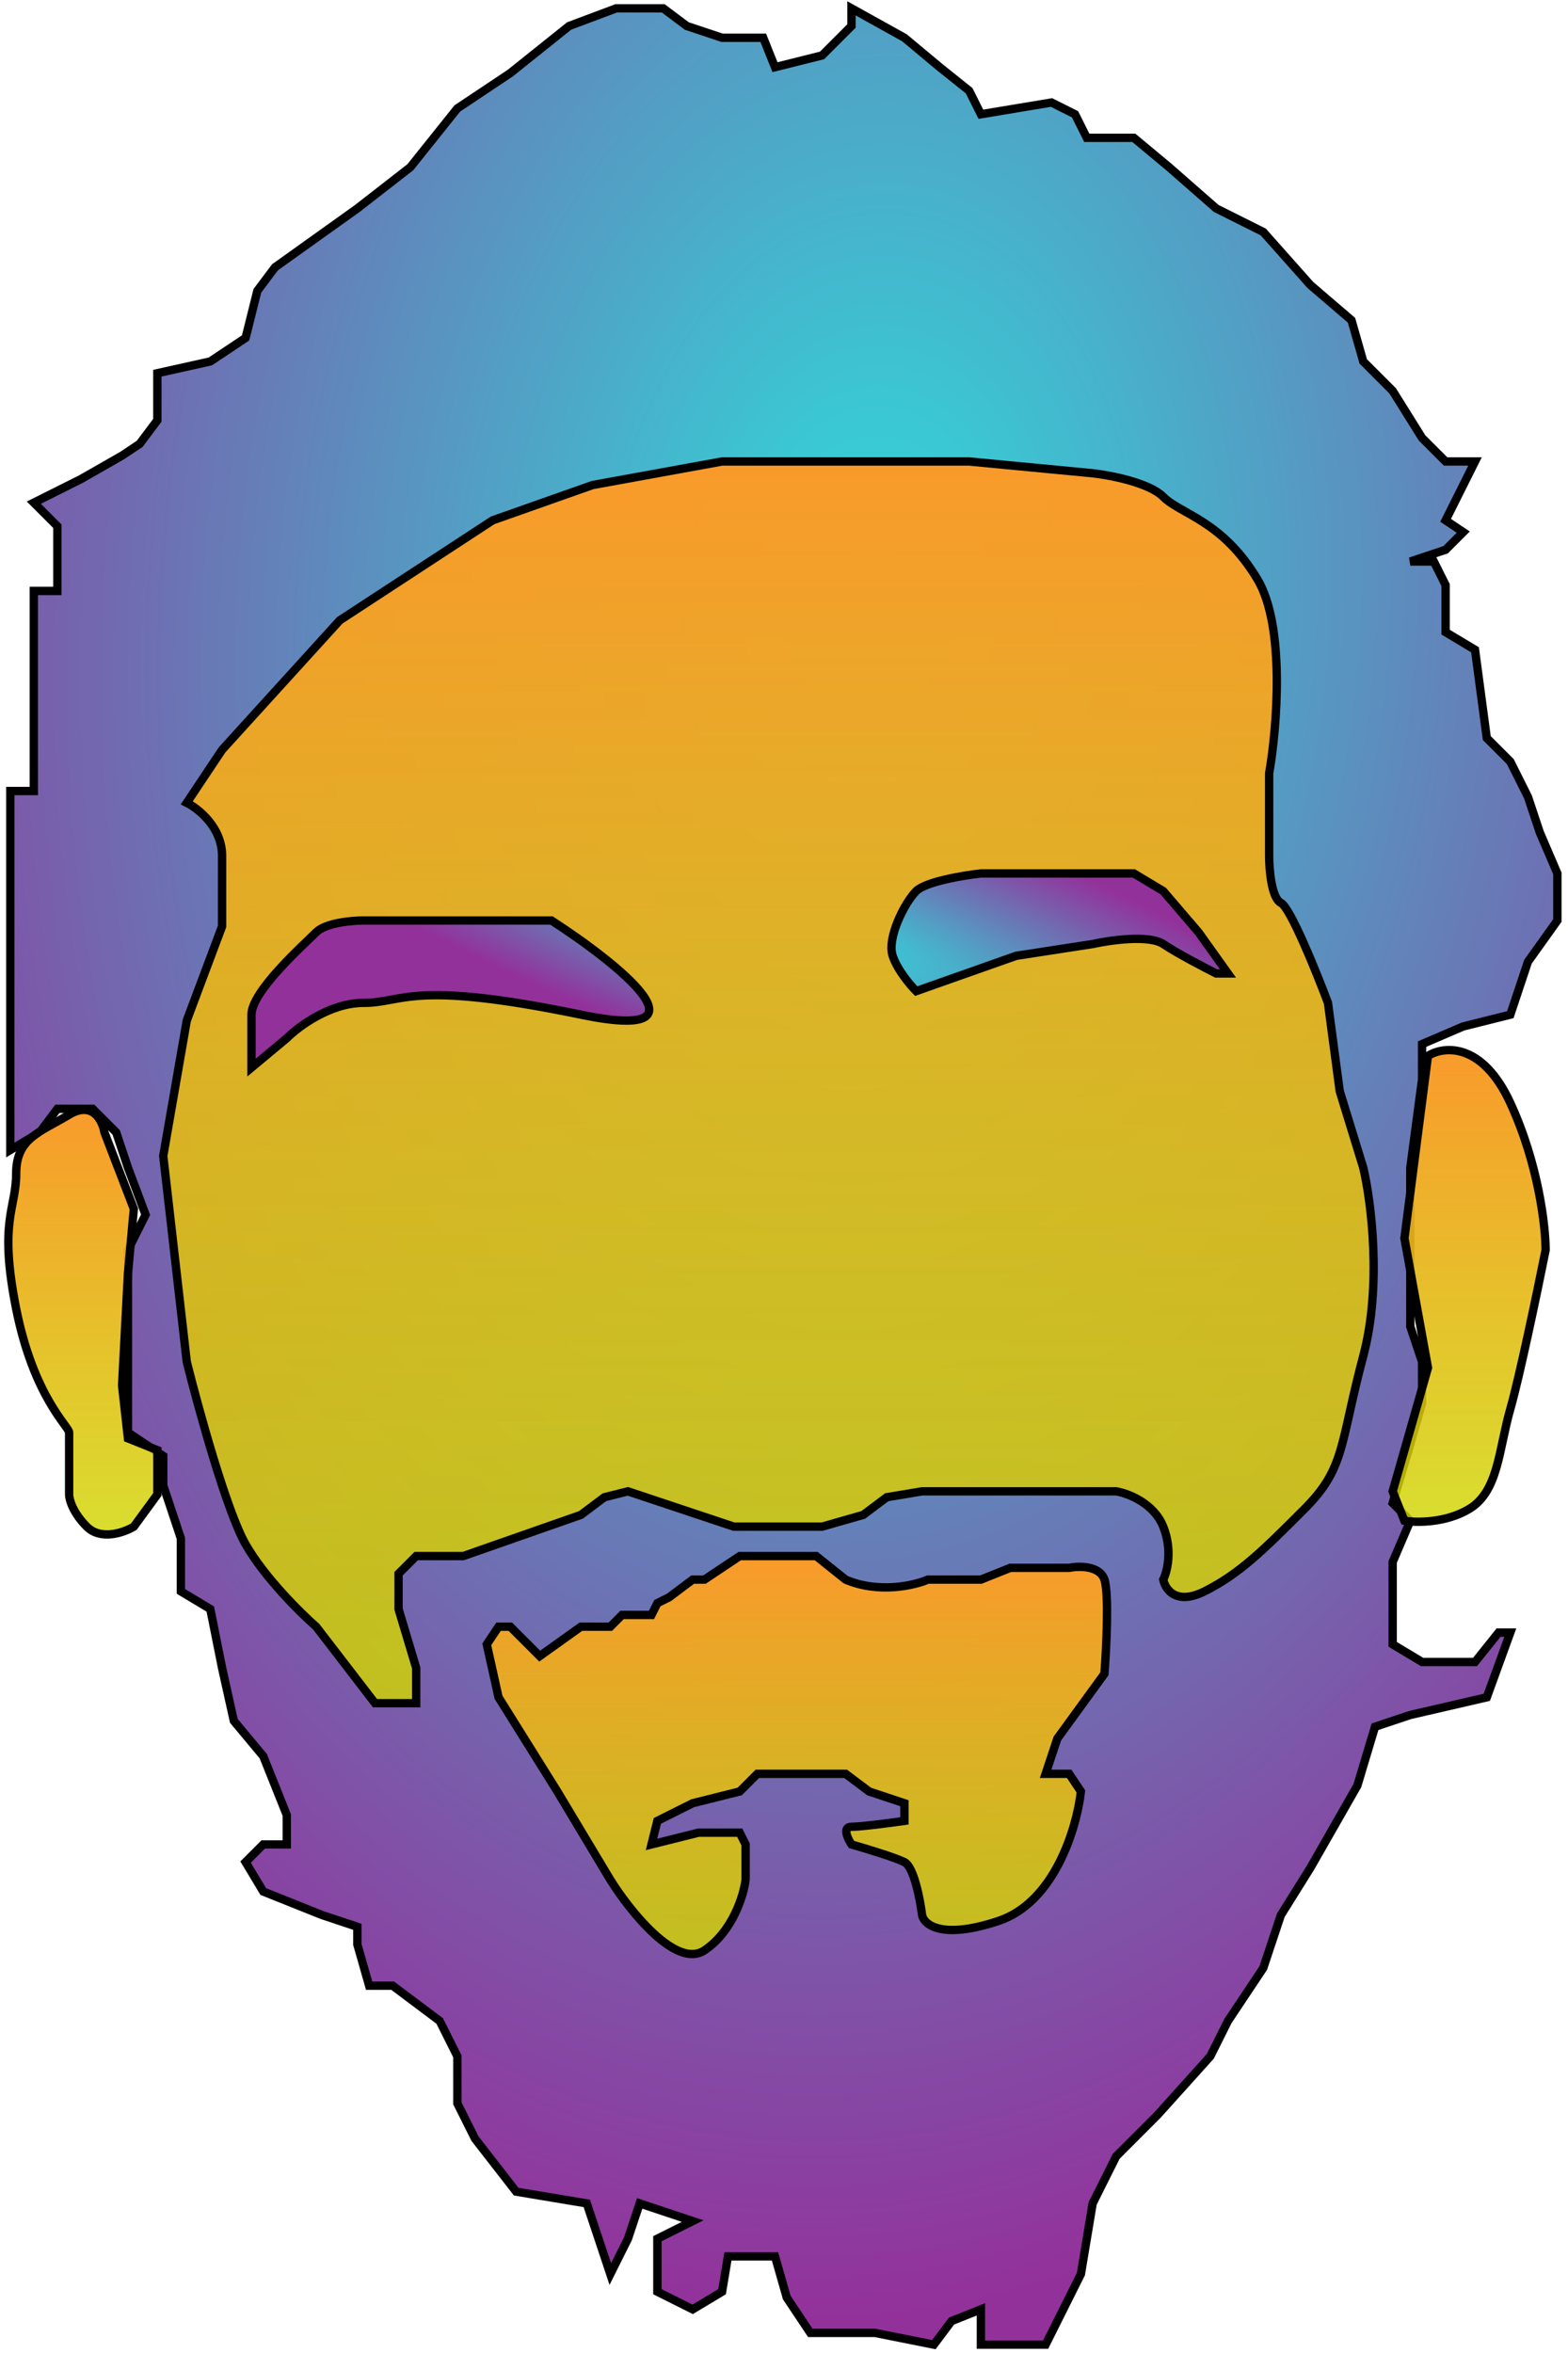 <svg width="188" height="282" viewBox="0 0 188 282" fill="none" xmlns="http://www.w3.org/2000/svg">
<g id="sarath">
<path id="hair" d="M1.235 118.783V137.826L4.761 135.71L6.877 132.889H11.109L13.93 135.71L15.341 139.942L17.456 145.584L15.341 149.816V154.048V158.985V165.332V171.68L19.572 174.501V178.028L21.688 184.375V190.723L25.215 192.839L26.625 199.892L28.036 206.239L31.562 210.471L32.973 213.997L34.383 217.524V221.05H31.562L29.447 223.166L31.562 226.693L38.615 229.514L42.847 230.924V233.04L44.258 237.977H47.079L49.9 240.093L52.721 242.209L54.837 246.441V252.083L56.953 256.315L61.89 262.662L70.353 264.073L73.174 272.537L75.29 268.305L76.701 264.073L83.049 266.189L78.817 268.305V274.652L83.049 276.768L86.575 274.652L87.28 270.421H92.922L94.333 275.358L97.154 279.589H104.912L111.965 281L114.081 278.179L117.608 276.768V281H125.366L129.598 272.537L131.008 264.073L133.829 258.431L138.766 253.494L145.114 246.441L147.23 242.209L151.462 235.861L153.577 229.514L157.104 223.872L162.746 213.997L164.862 206.945L169.094 205.534L178.263 203.418L181.084 195.66H179.673L176.852 199.186H170.504L166.978 197.071V192.133V187.196L169.094 182.259L166.978 180.144L169.094 173.091L170.504 168.154V163.217L169.094 158.985V149.816V139.942L170.504 129.363V125.131L175.441 123.015L181.084 121.605L183.2 115.257L186.726 110.32V104.678L184.61 99.741L183.2 95.509L181.084 91.277L178.263 88.456L176.852 77.877L173.326 75.761V70.118L171.915 67.297H169.094L173.326 65.887L175.441 63.771L173.326 62.36L175.441 58.129L176.852 55.307H173.326L170.504 52.486L166.978 46.844L163.451 43.317L162.041 38.38L157.104 34.149L151.462 27.801L145.819 24.98L140.177 20.043L135.945 16.516H130.303L128.892 13.695L126.071 12.285L117.608 13.695L116.197 10.874L112.671 8.053L108.439 4.526L102.091 1V3.116L98.565 6.642L92.922 8.053L91.512 4.526H86.575L82.343 3.116L79.522 1H73.88L68.237 3.116L61.184 8.758L54.837 12.99L49.195 20.043L42.847 24.98L37.91 28.506L32.973 32.033L30.857 34.854L29.447 40.496L25.215 43.317L18.867 44.728V50.37L16.751 53.191L14.635 54.602L9.698 57.423L4.056 60.244L6.877 63.066V66.592V70.824H4.056V75.055V87.751V94.803H1.235V106.088V115.257V118.783Z" fill="url(#paint0_radial_46_300)" stroke="black"/>
<path id="face" d="M19.573 138.531L22.394 163.217C23.805 168.859 27.19 181.131 29.447 185.081C31.704 189.03 36.029 193.309 37.91 194.955L44.963 204.123H49.9V199.892L47.784 192.839V188.607L49.9 186.491H55.542L69.648 181.554L72.469 179.438L75.291 178.733L79.522 180.144L87.986 182.965H95.039H98.565L103.502 181.554L106.323 179.438L110.555 178.733H125.366H133.83C135.24 178.968 138.344 180.144 139.472 182.965C140.6 185.786 139.942 188.372 139.472 189.312C139.707 190.488 141.024 192.416 144.409 190.723C148.641 188.607 151.462 185.786 156.399 180.849C161.336 175.912 160.631 173.091 163.452 162.511C165.709 154.048 164.392 143.939 163.452 139.942L160.631 130.773L159.22 120.194C157.81 116.432 154.706 108.768 153.578 108.204C152.449 107.64 152.167 104.207 152.167 102.562V92.688C153.108 87.28 154.142 75.055 150.757 69.413C146.525 62.36 141.588 61.655 139.472 59.539C137.779 57.846 133.124 56.953 131.009 56.718L116.197 55.307H96.449H86.575L71.059 58.129L59.069 62.36L40.731 74.35L26.626 89.867L22.394 96.214C23.805 96.919 26.626 99.176 26.626 102.562V111.025L22.394 122.31L19.573 138.531Z" fill="url(#paint1_linear_46_300)" stroke="black"/>
<path id="mouth" d="M58.363 197.071L59.774 203.418L66.827 214.703L73.174 225.282C75.525 229.044 81.074 236.003 84.459 233.746C87.844 231.489 89.161 227.163 89.396 225.282V221.05L88.691 219.64H83.754L78.111 221.05L78.817 218.229L83.048 216.113L88.691 214.703L90.807 212.587H101.386L104.207 214.703L108.439 216.113V218.229C106.793 218.464 103.22 218.935 102.091 218.935C100.963 218.935 101.621 220.345 102.091 221.05C103.737 221.521 107.31 222.602 108.439 223.166C109.567 223.73 110.32 227.633 110.555 229.514C110.79 230.689 112.953 232.476 119.723 230.219C126.494 227.962 129.127 218.935 129.598 214.703L128.187 212.587H125.366L126.776 208.355L132.419 200.597C132.654 197.541 132.983 191.005 132.419 189.312C131.854 187.62 129.362 187.667 128.187 187.902H125.366H121.134L117.608 189.312H114.786H111.26C109.614 190.018 105.336 191.005 101.386 189.312L97.859 186.491H93.628H90.807H88.691L86.575 187.902L84.459 189.312H83.048L80.227 191.428L78.817 192.134L78.111 193.544H74.585L73.174 194.955H69.648L64.711 198.481L61.184 194.955H59.774L58.363 197.071Z" fill="url(#paint2_linear_46_300)" stroke="black"/>
<g id="eyebrows">
<path d="M34.384 124.426L30.152 127.952V121.605C30.152 118.783 36.499 113.141 37.91 111.73C39.038 110.602 42.142 110.32 43.552 110.32H66.122C74.115 115.492 86.011 124.99 69.648 121.605C49.195 117.373 48.489 120.194 43.552 120.194C39.603 120.194 35.794 123.015 34.384 124.426Z" fill="url(#paint3_radial_46_300)"/>
<path d="M121.84 114.552L109.85 118.783C109.144 118.078 107.593 116.244 107.028 114.552C106.323 112.436 108.439 108.204 109.85 106.793C110.978 105.665 115.492 104.913 117.608 104.678H128.892H135.945L139.472 106.793L143.703 111.73L147.23 116.668H145.819C144.409 115.962 141.164 114.27 139.472 113.141C137.779 112.013 133.124 112.671 131.008 113.141L121.84 114.552Z" fill="url(#paint4_radial_46_300)"/>
<path d="M34.384 124.426L30.152 127.952V121.605C30.152 118.783 36.499 113.141 37.91 111.73C39.038 110.602 42.142 110.32 43.552 110.32H66.122C74.115 115.492 86.011 124.99 69.648 121.605C49.195 117.373 48.489 120.194 43.552 120.194C39.603 120.194 35.794 123.015 34.384 124.426Z" stroke="black"/>
<path d="M121.84 114.552L109.85 118.783C109.144 118.078 107.593 116.244 107.028 114.552C106.323 112.436 108.439 108.204 109.85 106.793C110.978 105.665 115.492 104.913 117.608 104.678H128.892H135.945L139.472 106.793L143.703 111.73L147.23 116.668H145.819C144.409 115.962 141.164 114.27 139.472 113.141C137.779 112.013 133.124 112.671 131.008 113.141L121.84 114.552Z" stroke="black"/>
</g>
<path id="right_ear" d="M12.52 135.71L16.046 144.879L15.341 152.637L14.636 166.038L15.341 172.385L18.867 173.796V178.028V179.107L16.046 182.965C14.871 183.67 12.097 184.657 10.404 182.965C8.711 181.272 8.288 179.688 8.288 179.107V171.68C8.288 170.975 4.056 167.448 1.94 156.869C-0.175 146.29 1.94 144.879 1.94 140.647C1.94 136.416 4.762 135.71 8.288 133.594C11.109 131.902 12.285 134.3 12.52 135.71Z" fill="url(#paint5_linear_46_300)" stroke="black"/>
<path id="left_ear" d="M181.084 132.184C177.698 124.849 173.091 125.366 171.21 126.542L168.389 148.406L171.21 163.922L166.978 178.733L168.389 182.259C169.799 182.495 173.326 182.542 176.147 180.849C179.673 178.733 179.673 173.796 181.084 168.859C182.212 164.909 184.375 154.518 185.316 149.816C185.316 146.995 184.469 139.519 181.084 132.184Z" fill="url(#paint6_linear_46_300)" stroke="black"/>
</g>
<defs>
<radialGradient id="paint0_radial_46_300" cx="0" cy="0" r="1" gradientUnits="userSpaceOnUse" gradientTransform="translate(104 72) rotate(92.745) scale(209.24 138.615)">
<stop stop-color="#2FDBDB"/>
<stop offset="1" stop-color="#93319B"/>
</radialGradient>
<linearGradient id="paint1_linear_46_300" x1="92.135" y1="55.307" x2="92.135" y2="204.123" gradientUnits="userSpaceOnUse">
<stop stop-color="#F99A2B"/>
<stop offset="1" stop-color="#D1D602" stop-opacity="0.82"/>
</linearGradient>
<linearGradient id="paint2_linear_46_300" x1="95.547" y1="186.491" x2="95.547" y2="234.186" gradientUnits="userSpaceOnUse">
<stop stop-color="#F99A2B"/>
<stop offset="1" stop-color="#D1D602" stop-opacity="0.82"/>
</linearGradient>
<radialGradient id="paint3_radial_46_300" cx="0" cy="0" r="1" gradientUnits="userSpaceOnUse" gradientTransform="translate(95.015 110.579) rotate(110.003) scale(18.488 82.307)">
<stop stop-color="#2FDBDB"/>
<stop offset="1" stop-color="#93319B"/>
</radialGradient>
<radialGradient id="paint4_radial_46_300" cx="0" cy="0" r="1" gradientUnits="userSpaceOnUse" gradientTransform="translate(95.015 110.579) rotate(110.003) scale(18.488 82.307)">
<stop stop-color="#2FDBDB"/>
<stop offset="1" stop-color="#93319B"/>
</radialGradient>
<linearGradient id="paint5_linear_46_300" x1="9.934" y1="133.012" x2="9.934" y2="183.899" gradientUnits="userSpaceOnUse">
<stop stop-color="#F99A2B"/>
<stop offset="1" stop-color="#D1D602" stop-opacity="0.82"/>
</linearGradient>
<linearGradient id="paint6_linear_46_300" x1="176.147" y1="125.851" x2="176.147" y2="182.379" gradientUnits="userSpaceOnUse">
<stop stop-color="#F99A2B"/>
<stop offset="1" stop-color="#D1D602" stop-opacity="0.82"/>
</linearGradient>
</defs>
</svg>
